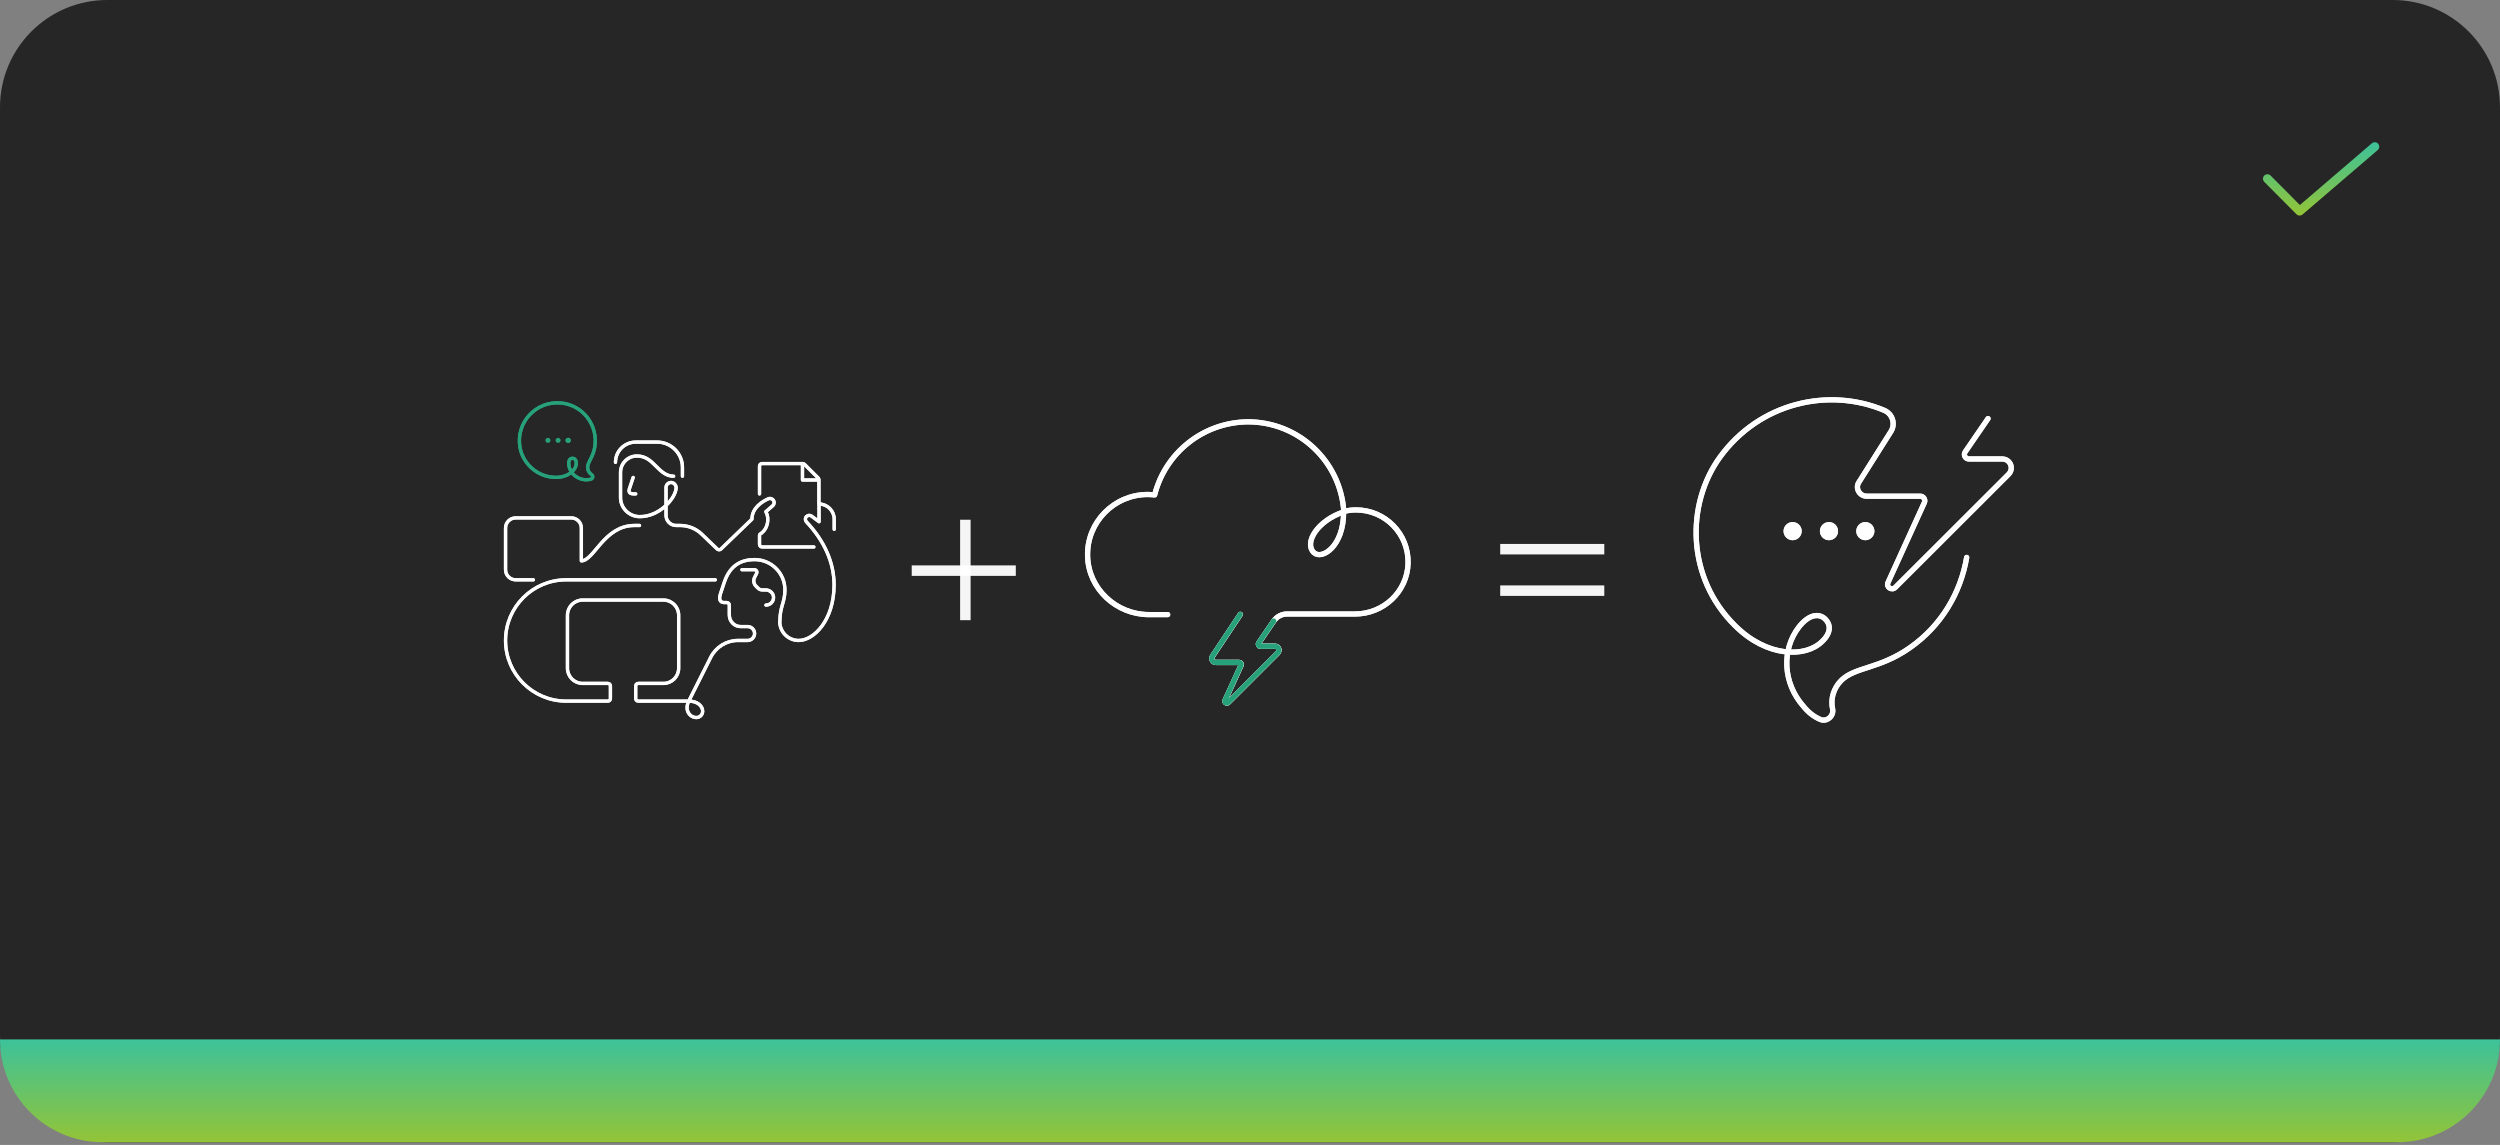 <svg width="559" height="256" viewBox="0 0 559 256" fill="none" xmlns="http://www.w3.org/2000/svg">
<rect x="0" y="0" width="559" height="256" fill="#808080" stroke="none"/>
<path d="M0 24C0 10.745 10.745 0 24 0H535C548.255 0 559 10.745 559 24V231.409C559 244.664 548.255 255.409 535 255.409H24C10.745 255.409 0 244.664 0 231.409V24Z" fill="#262626"/>
<path d="M514.201 48.2C514.069 48.2 513.938 48.174 513.816 48.124C513.695 48.073 513.584 47.999 513.492 47.905L506.291 40.67C506.199 40.576 506.125 40.466 506.076 40.345C506.026 40.223 506 40.093 506 39.962C506.001 39.83 506.027 39.7 506.078 39.579C506.128 39.458 506.202 39.348 506.295 39.255C506.388 39.163 506.499 39.09 506.62 39.04C506.742 38.99 506.872 38.964 507.003 38.965C507.134 38.965 507.264 38.991 507.386 39.042C507.507 39.092 507.617 39.166 507.709 39.259L514.254 45.837L530.35 32.042C530.551 31.869 530.813 31.784 531.077 31.804C531.341 31.824 531.587 31.949 531.759 32.15C531.932 32.351 532.017 32.613 531.997 32.877C531.976 33.141 531.852 33.387 531.651 33.559L514.851 47.959C514.67 48.114 514.439 48.2 514.201 48.2Z" fill="url(#paint0_linear_1478_3654)"/>
<path d="M400.83 120.791C401.948 120.791 402.863 119.878 402.863 118.762C402.863 117.646 401.948 116.732 400.83 116.732C399.713 116.732 398.798 117.646 398.798 118.762C398.798 119.878 399.713 120.791 400.83 120.791Z" fill="white" fill-opacity="0.95"/>
<path d="M408.959 120.791C410.077 120.791 410.991 119.878 410.991 118.762C410.991 117.646 410.077 116.732 408.959 116.732C407.841 116.732 406.927 117.646 406.927 118.762C406.927 119.878 407.841 120.791 408.959 120.791Z" fill="white" fill-opacity="0.95"/>
<path d="M417.088 120.791C418.205 120.791 419.12 119.878 419.12 118.762C419.12 117.646 418.205 116.732 417.088 116.732C415.97 116.732 415.055 117.646 415.055 118.762C415.055 119.878 415.97 120.791 417.088 120.791Z" fill="white" fill-opacity="0.95"/>
<path d="M439.747 124.647C438.426 132.461 434.158 139.868 427.046 144.84C420.238 149.61 414.751 149.102 411.703 152.147C409.976 153.872 409.264 156.307 409.772 158.539C410.077 160.163 408.451 161.482 407.029 160.873C405.606 160.264 404.387 159.351 403.168 157.829C398.799 152.857 398.189 145.449 402.253 140.173C404.59 137.23 406.826 137.129 408.147 138.448C409.366 139.665 409.467 141.492 407.435 143.42C403.777 147.073 395.141 147.073 387.927 139.868C377.055 129.112 376.953 112.775 384.574 102.222C393.414 90.045 408.858 86.493 421.356 91.77C423.185 92.582 423.896 94.814 422.778 96.539L415.666 107.803C414.751 109.122 415.767 110.948 417.393 110.948H429.383C430.094 110.948 430.602 111.76 430.297 112.369L422.168 130.228C421.66 131.243 422.981 132.156 423.794 131.345L449.094 106.078C450.415 104.759 449.501 102.628 447.672 102.628H440.255C439.442 102.628 438.934 101.714 439.442 101.004L444.522 93.597" stroke="white" stroke-opacity="0.95" stroke-width="1.173" stroke-miterlimit="10" stroke-linecap="round" stroke-linejoin="round"/>
<line x1="215.854" y1="116.214" x2="215.854" y2="138.671" stroke="white" stroke-opacity="0.95" stroke-width="2.345"/>
<line x1="227.134" y1="127.594" x2="203.861" y2="127.594" stroke="white" stroke-opacity="0.95" stroke-width="2.345"/>
<line x1="358.72" y1="132.07" x2="335.446" y2="132.07" stroke="white" stroke-opacity="0.95" stroke-width="2.345"/>
<line x1="358.72" y1="122.797" x2="335.446" y2="122.797" stroke="white" stroke-opacity="0.95" stroke-width="2.345"/>
<path d="M277.336 137.379L271.115 146.733C270.712 147.315 271.16 148.12 271.876 148.12H277.113C277.426 148.12 277.65 148.478 277.515 148.747L273.935 156.579C273.711 157.027 274.293 157.43 274.651 157.072L285.706 146.017C286.288 145.435 285.885 144.495 285.079 144.495H281.812C281.454 144.495 281.23 144.092 281.454 143.779L284.811 138.856C285.482 137.871 286.601 137.289 287.765 137.289H302.982C309.338 137.289 314.664 132.321 314.843 125.965C315.022 119.386 309.741 114.015 303.206 114.015C302.266 114.015 301.326 114.15 300.476 114.329C299.715 103.139 290.406 94.322 279.037 94.322C268.967 94.412 260.553 101.304 258.18 110.659C257.688 110.614 257.151 110.569 256.614 110.569C249.095 110.569 242.963 116.79 243.187 124.354C243.366 131.65 249.587 137.423 256.882 137.423H261.09M300.431 114.463C294.657 116.387 291.524 121.311 293.762 123.549C295.553 125.294 300.476 122.161 300.431 114.463Z" stroke="white" stroke-opacity="0.95" stroke-width="1.173" stroke-miterlimit="10" stroke-linecap="round" stroke-linejoin="round"/>
<path d="M141.576 106.761C141.576 106.761 140.954 108.682 140.728 109.304C140.446 110.151 141.011 110.434 141.576 110.434H142.141M150.617 106.478C148.922 106.478 147.792 105.348 146.661 104.218C145.531 103.088 144.401 101.958 142.424 101.958C140.389 101.958 138.751 103.597 138.751 105.631V111.281C138.751 113.598 140.672 115.491 142.989 115.519C147.453 115.576 151.041 111.451 151.182 109.134C151.21 108.541 150.758 107.948 150.165 107.891C149.487 107.835 148.922 108.343 148.922 109.021V115.237C148.922 116.48 149.939 117.497 151.182 117.497H152.058C153.866 117.497 155.589 118.175 156.889 119.418L160.392 122.78C160.618 122.978 160.957 122.978 161.183 122.78L168.134 116.084C168.134 113.485 170.592 112.072 171.778 111.536C172.117 111.366 172.541 111.451 172.824 111.733C173.191 112.101 173.191 112.722 172.767 113.09L171.241 114.417C172.061 115.802 171.807 118.26 169.97 119.418C169.885 119.475 169.829 119.559 169.829 119.644V121.735C169.829 122.046 170.083 122.3 170.394 122.3H181.978M137.621 103.371C137.621 100.884 139.655 98.85 142.141 98.85C143.554 98.85 146.944 98.85 146.944 98.85C150.052 98.85 152.595 101.393 152.595 104.501V106.478M154.007 156.768H142.706C142.395 156.768 142.141 156.514 142.141 156.203V153.378C142.141 153.067 142.395 152.813 142.706 152.813H148.357C150.221 152.813 151.747 151.287 151.747 149.423V137.557C151.747 135.692 150.221 134.166 148.357 134.166H130.275C128.41 134.166 126.884 135.692 126.884 137.557V149.423C126.884 151.287 128.41 152.813 130.275 152.813H135.925C136.236 152.813 136.49 153.067 136.49 153.378V156.203C136.49 156.514 136.236 156.768 135.925 156.768H126.602C119.115 156.768 113.041 150.694 113.041 143.207C113.041 135.72 119.115 129.646 126.602 129.646H159.94M154.007 156.768L158.923 146.965C160.082 144.676 162.427 143.207 164.998 143.207H167.173C168.021 143.207 168.727 142.501 168.727 141.653C168.727 140.806 168.021 140.099 167.173 140.099H165.591C164.178 140.099 163.076 138.913 163.076 137.5V135.296C163.076 134.986 162.822 134.731 162.511 134.731H161.946C161.381 134.731 160.534 134.449 161.099 132.754L161.946 130.211C163.105 126.764 165.337 125.125 168.727 125.125C172.485 125.125 175.508 128.148 175.508 131.906C175.508 134.731 174.378 135.579 174.378 138.969M154.007 156.768C152.962 158.859 154.29 160.441 155.702 160.441C156.493 160.441 157.115 159.82 157.115 159.029C157.115 157.899 155.985 156.768 154.007 156.768ZM119.256 129.646H115.301C114.058 129.646 113.041 128.629 113.041 127.385V118.062C113.041 116.819 114.058 115.802 115.301 115.802H127.732C128.975 115.802 129.992 116.819 129.992 118.062V125.408C132.818 125.408 135.078 117.497 141.858 117.497H142.989M169.829 110.434V104.218C169.829 103.907 170.083 103.653 170.394 103.653H179.491C179.633 103.653 179.774 103.71 179.887 103.823L182.938 106.874C183.051 106.987 183.108 107.128 183.108 107.269V112.694M179.435 103.936V107.326H182.825M171.27 135.296C172.23 135.296 172.993 134.505 172.965 133.545C172.937 132.612 172.117 131.906 171.213 131.906H170.45C170.083 131.906 169.716 131.765 169.462 131.482L169.038 131.058C168.529 130.55 168.388 129.759 168.727 129.109L169.179 128.205C169.377 127.838 169.094 127.385 168.67 127.385H165.902M174.349 138.969C174.349 141.314 176.242 143.207 178.587 143.207C181.978 143.207 186.498 138.687 186.498 130.776C186.498 125.916 184.436 121.057 180.311 116.678C180 116.339 180 115.802 180.339 115.491C180.65 115.18 181.13 115.152 181.469 115.406L183.136 116.649V112.694C185.001 112.694 186.526 114.22 186.526 116.084V118.345" stroke="white" stroke-opacity="0.95" stroke-width="0.74" stroke-miterlimit="10" stroke-linecap="round" stroke-linejoin="round"/>
<path d="M128.853 103.609C128.853 102.817 128.486 102.478 128.006 102.478C127.469 102.478 127.045 102.93 127.186 103.976C127.412 105.812 128.994 107.14 130.831 107.281C131.368 107.31 131.763 107.253 132.187 107.112C132.611 106.942 132.667 106.377 132.272 106.123C131.735 105.756 131.396 105.162 131.396 104.484C131.396 103.298 132.583 102.309 132.978 100.049C133.826 95.133 130.351 90.528 125.378 90.104C119.869 89.623 115.348 94.398 116.252 99.964C116.846 103.552 120.095 106.745 124.333 106.745C127.158 106.716 128.853 105.021 128.853 103.609Z" stroke="#27A17A" stroke-width="0.74" stroke-miterlimit="10" stroke-linecap="round" stroke-linejoin="round"/>
<path d="M122.52 99.033C122.832 99.033 123.085 98.78 123.085 98.468C123.085 98.156 122.832 97.903 122.52 97.903C122.208 97.903 121.955 98.156 121.955 98.468C121.955 98.78 122.208 99.033 122.52 99.033Z" fill="#27A17A"/>
<path d="M124.788 99.033C125.1 99.033 125.353 98.78 125.353 98.468C125.353 98.156 125.1 97.903 124.788 97.903C124.476 97.903 124.223 98.156 124.223 98.468C124.223 98.78 124.476 99.033 124.788 99.033Z" fill="#27A17A"/>
<path d="M127.038 99.033C127.35 99.033 127.603 98.78 127.603 98.468C127.603 98.156 127.35 97.903 127.038 97.903C126.726 97.903 126.473 98.156 126.473 98.468C126.473 98.78 126.726 99.033 127.038 99.033Z" fill="#27A17A"/>
<path d="M127.038 99.033C127.35 99.033 127.603 98.78 127.603 98.468C127.603 98.156 127.35 97.903 127.038 97.903C126.726 97.903 126.473 98.156 126.473 98.468C126.473 98.78 126.726 99.033 127.038 99.033Z" fill="#27A17A"/>
<path d="M127.038 99.033C127.35 99.033 127.603 98.78 127.603 98.468C127.603 98.156 127.35 97.903 127.038 97.903C126.726 97.903 126.473 98.156 126.473 98.468C126.473 98.78 126.726 99.033 127.038 99.033Z" fill="#27A17A"/>
<path d="M400.83 120.791C401.948 120.791 402.863 119.878 402.863 118.762C402.863 117.646 401.948 116.732 400.83 116.732C399.713 116.732 398.798 117.646 398.798 118.762C398.798 119.878 399.713 120.791 400.83 120.791Z" fill="white" fill-opacity="0.95"/>
<path d="M408.959 120.791C410.077 120.791 410.991 119.878 410.991 118.762C410.991 117.646 410.077 116.732 408.959 116.732C407.841 116.732 406.927 117.646 406.927 118.762C406.927 119.878 407.841 120.791 408.959 120.791Z" fill="white" fill-opacity="0.95"/>
<path d="M417.088 120.791C418.205 120.791 419.12 119.878 419.12 118.762C419.12 117.646 418.205 116.732 417.088 116.732C415.97 116.732 415.055 117.646 415.055 118.762C415.055 119.878 415.97 120.791 417.088 120.791Z" fill="white" fill-opacity="0.95"/>
<path d="M439.747 124.647C438.426 132.461 434.158 139.868 427.046 144.84C420.238 149.61 414.751 149.102 411.703 152.147C409.976 153.872 409.264 156.307 409.772 158.539C410.077 160.163 408.451 161.482 407.029 160.873C405.606 160.264 404.387 159.351 403.168 157.829C398.799 152.857 398.189 145.449 402.253 140.173C404.59 137.23 406.826 137.129 408.147 138.448C409.366 139.665 409.467 141.492 407.435 143.42C403.777 147.073 395.141 147.073 387.927 139.868C377.055 129.112 376.953 112.775 384.574 102.222C393.414 90.045 408.858 86.493 421.356 91.77C423.185 92.582 423.896 94.814 422.778 96.539L415.666 107.803C414.751 109.122 415.767 110.948 417.393 110.948H429.383C430.094 110.948 430.602 111.76 430.297 112.369L422.168 130.228C421.66 131.243 422.981 132.156 423.794 131.345L449.094 106.078C450.415 104.759 449.501 102.628 447.672 102.628H440.255C439.442 102.628 438.934 101.714 439.442 101.004L444.522 93.597" stroke="white" stroke-opacity="0.95" stroke-width="1.173" stroke-miterlimit="10" stroke-linecap="round" stroke-linejoin="round"/>
<path d="M277.336 137.379L271.115 146.733C270.712 147.315 271.16 148.12 271.876 148.12H277.113C277.426 148.12 277.65 148.478 277.515 148.747L273.935 156.579C273.711 157.027 274.293 157.43 274.651 157.072L285.706 146.017C286.288 145.435 285.885 144.495 285.079 144.495H281.812C281.454 144.495 281.23 144.092 281.454 143.779L284.811 138.856C285.482 137.871 286.601 137.289 287.765 137.289H302.982C309.338 137.289 314.664 132.321 314.843 125.965C315.022 119.386 309.741 114.015 303.206 114.015C302.266 114.015 301.326 114.15 300.476 114.329C299.715 103.139 290.406 94.322 279.037 94.322C268.967 94.412 260.553 101.304 258.18 110.659C257.688 110.614 257.151 110.569 256.614 110.569C249.095 110.569 242.963 116.79 243.187 124.354C243.366 131.65 249.587 137.423 256.882 137.423H261.09M300.431 114.463C294.657 116.387 291.524 121.311 293.762 123.549C295.553 125.294 300.476 122.161 300.431 114.463Z" stroke="white" stroke-opacity="0.95" stroke-width="1.173" stroke-miterlimit="10" stroke-linecap="round" stroke-linejoin="round"/>
<path d="M277.311 137.378L271.09 146.733C270.687 147.314 271.135 148.12 271.851 148.12H277.087C277.401 148.12 277.624 148.478 277.49 148.747L273.91 156.579C273.686 157.027 274.268 157.43 274.626 157.072L285.681 146.017C286.263 145.435 285.86 144.495 285.054 144.495H281.787C281.429 144.495 281.205 144.092 281.429 143.779L284.786 138.855" stroke="#27A17A" stroke-width="1.173" stroke-miterlimit="10" stroke-linecap="round" stroke-linejoin="round"/>
<path d="M141.576 106.761C141.576 106.761 140.954 108.682 140.728 109.304C140.446 110.151 141.011 110.434 141.576 110.434H142.141M150.617 106.478C148.922 106.478 147.792 105.348 146.661 104.218C145.531 103.088 144.401 101.958 142.424 101.958C140.389 101.958 138.751 103.597 138.751 105.631V111.281C138.751 113.598 140.672 115.491 142.989 115.519C147.453 115.576 151.041 111.451 151.182 109.134C151.21 108.541 150.758 107.948 150.165 107.891C149.487 107.835 148.922 108.343 148.922 109.021V115.237C148.922 116.48 149.939 117.497 151.182 117.497H152.058C153.866 117.497 155.589 118.175 156.889 119.418L160.392 122.78C160.618 122.978 160.957 122.978 161.183 122.78L168.134 116.084C168.134 113.485 170.592 112.072 171.778 111.536C172.117 111.366 172.541 111.451 172.824 111.733C173.191 112.101 173.191 112.722 172.767 113.09L171.241 114.417C172.061 115.802 171.807 118.26 169.97 119.418C169.885 119.475 169.829 119.559 169.829 119.644V121.735C169.829 122.046 170.083 122.3 170.394 122.3H181.978M137.621 103.371C137.621 100.884 139.655 98.85 142.141 98.85C143.554 98.85 146.944 98.85 146.944 98.85C150.052 98.85 152.595 101.393 152.595 104.501V106.478M154.007 156.768H142.706C142.395 156.768 142.141 156.514 142.141 156.203V153.378C142.141 153.067 142.395 152.813 142.706 152.813H148.357C150.221 152.813 151.747 151.287 151.747 149.423V137.557C151.747 135.692 150.221 134.166 148.357 134.166H130.275C128.41 134.166 126.884 135.692 126.884 137.557V149.423C126.884 151.287 128.41 152.813 130.275 152.813H135.925C136.236 152.813 136.49 153.067 136.49 153.378V156.203C136.49 156.514 136.236 156.768 135.925 156.768H126.602C119.115 156.768 113.041 150.694 113.041 143.207C113.041 135.72 119.115 129.646 126.602 129.646H159.94M154.007 156.768L158.923 146.965C160.082 144.676 162.427 143.207 164.998 143.207H167.173C168.021 143.207 168.727 142.501 168.727 141.653C168.727 140.806 168.021 140.099 167.173 140.099H165.591C164.178 140.099 163.076 138.913 163.076 137.5V135.296C163.076 134.986 162.822 134.731 162.511 134.731H161.946C161.381 134.731 160.534 134.449 161.099 132.754L161.946 130.211C163.105 126.764 165.337 125.125 168.727 125.125C172.485 125.125 175.508 128.148 175.508 131.906C175.508 134.731 174.378 135.579 174.378 138.969M154.007 156.768C152.962 158.859 154.29 160.441 155.702 160.441C156.493 160.441 157.115 159.82 157.115 159.029C157.115 157.899 155.985 156.768 154.007 156.768ZM119.256 129.646H115.301C114.058 129.646 113.041 128.629 113.041 127.385V118.062C113.041 116.819 114.058 115.802 115.301 115.802H127.732C128.975 115.802 129.992 116.819 129.992 118.062V125.408C132.818 125.408 135.078 117.497 141.858 117.497H142.989M169.829 110.434V104.218C169.829 103.907 170.083 103.653 170.394 103.653H179.491C179.633 103.653 179.774 103.71 179.887 103.823L182.938 106.874C183.051 106.987 183.108 107.128 183.108 107.269V112.694M179.435 103.936V107.326H182.825M171.27 135.296C172.23 135.296 172.993 134.505 172.965 133.545C172.937 132.612 172.117 131.906 171.213 131.906H170.45C170.083 131.906 169.716 131.765 169.462 131.482L169.038 131.058C168.529 130.55 168.388 129.759 168.727 129.109L169.179 128.205C169.377 127.838 169.094 127.385 168.67 127.385H165.902M174.349 138.969C174.349 141.314 176.242 143.207 178.587 143.207C181.978 143.207 186.498 138.687 186.498 130.776C186.498 125.916 184.436 121.057 180.311 116.678C180 116.339 180 115.802 180.339 115.491C180.65 115.18 181.13 115.152 181.469 115.406L183.136 116.649V112.694C185.001 112.694 186.526 114.22 186.526 116.084V118.345" stroke="white" stroke-opacity="0.95" stroke-width="0.74" stroke-miterlimit="10" stroke-linecap="round" stroke-linejoin="round"/>
<path d="M128.853 103.609C128.853 102.817 128.486 102.478 128.006 102.478C127.469 102.478 127.045 102.93 127.186 103.976C127.412 105.812 128.994 107.14 130.831 107.281C131.368 107.31 131.763 107.253 132.187 107.112C132.611 106.942 132.667 106.377 132.272 106.123C131.735 105.756 131.396 105.162 131.396 104.484C131.396 103.298 132.583 102.309 132.978 100.049C133.826 95.133 130.351 90.528 125.378 90.104C119.869 89.623 115.348 94.398 116.252 99.964C116.846 103.552 120.095 106.745 124.333 106.745C127.158 106.716 128.853 105.021 128.853 103.609Z" stroke="#27A17A" stroke-width="0.74" stroke-miterlimit="10" stroke-linecap="round" stroke-linejoin="round"/>
<path d="M0 232.409H559C559 245.112 548.703 255.409 536 255.409H23C10.297 255.409 0 245.112 0 232.409Z" fill="url(#paint1_linear_1478_3654)"/>
<defs>
<linearGradient id="paint0_linear_1478_3654" x1="519" y1="31.801" x2="519" y2="48.2" gradientUnits="userSpaceOnUse">
<stop stop-color="#3CC29A"/>
<stop offset="1" stop-color="#93C437"/>
</linearGradient>
<linearGradient id="paint1_linear_1478_3654" x1="279.5" y1="232.409" x2="279.5" y2="255.409" gradientUnits="userSpaceOnUse">
<stop stop-color="#3CC29A"/>
<stop offset="1" stop-color="#93C437"/>
</linearGradient>
</defs>
</svg>
